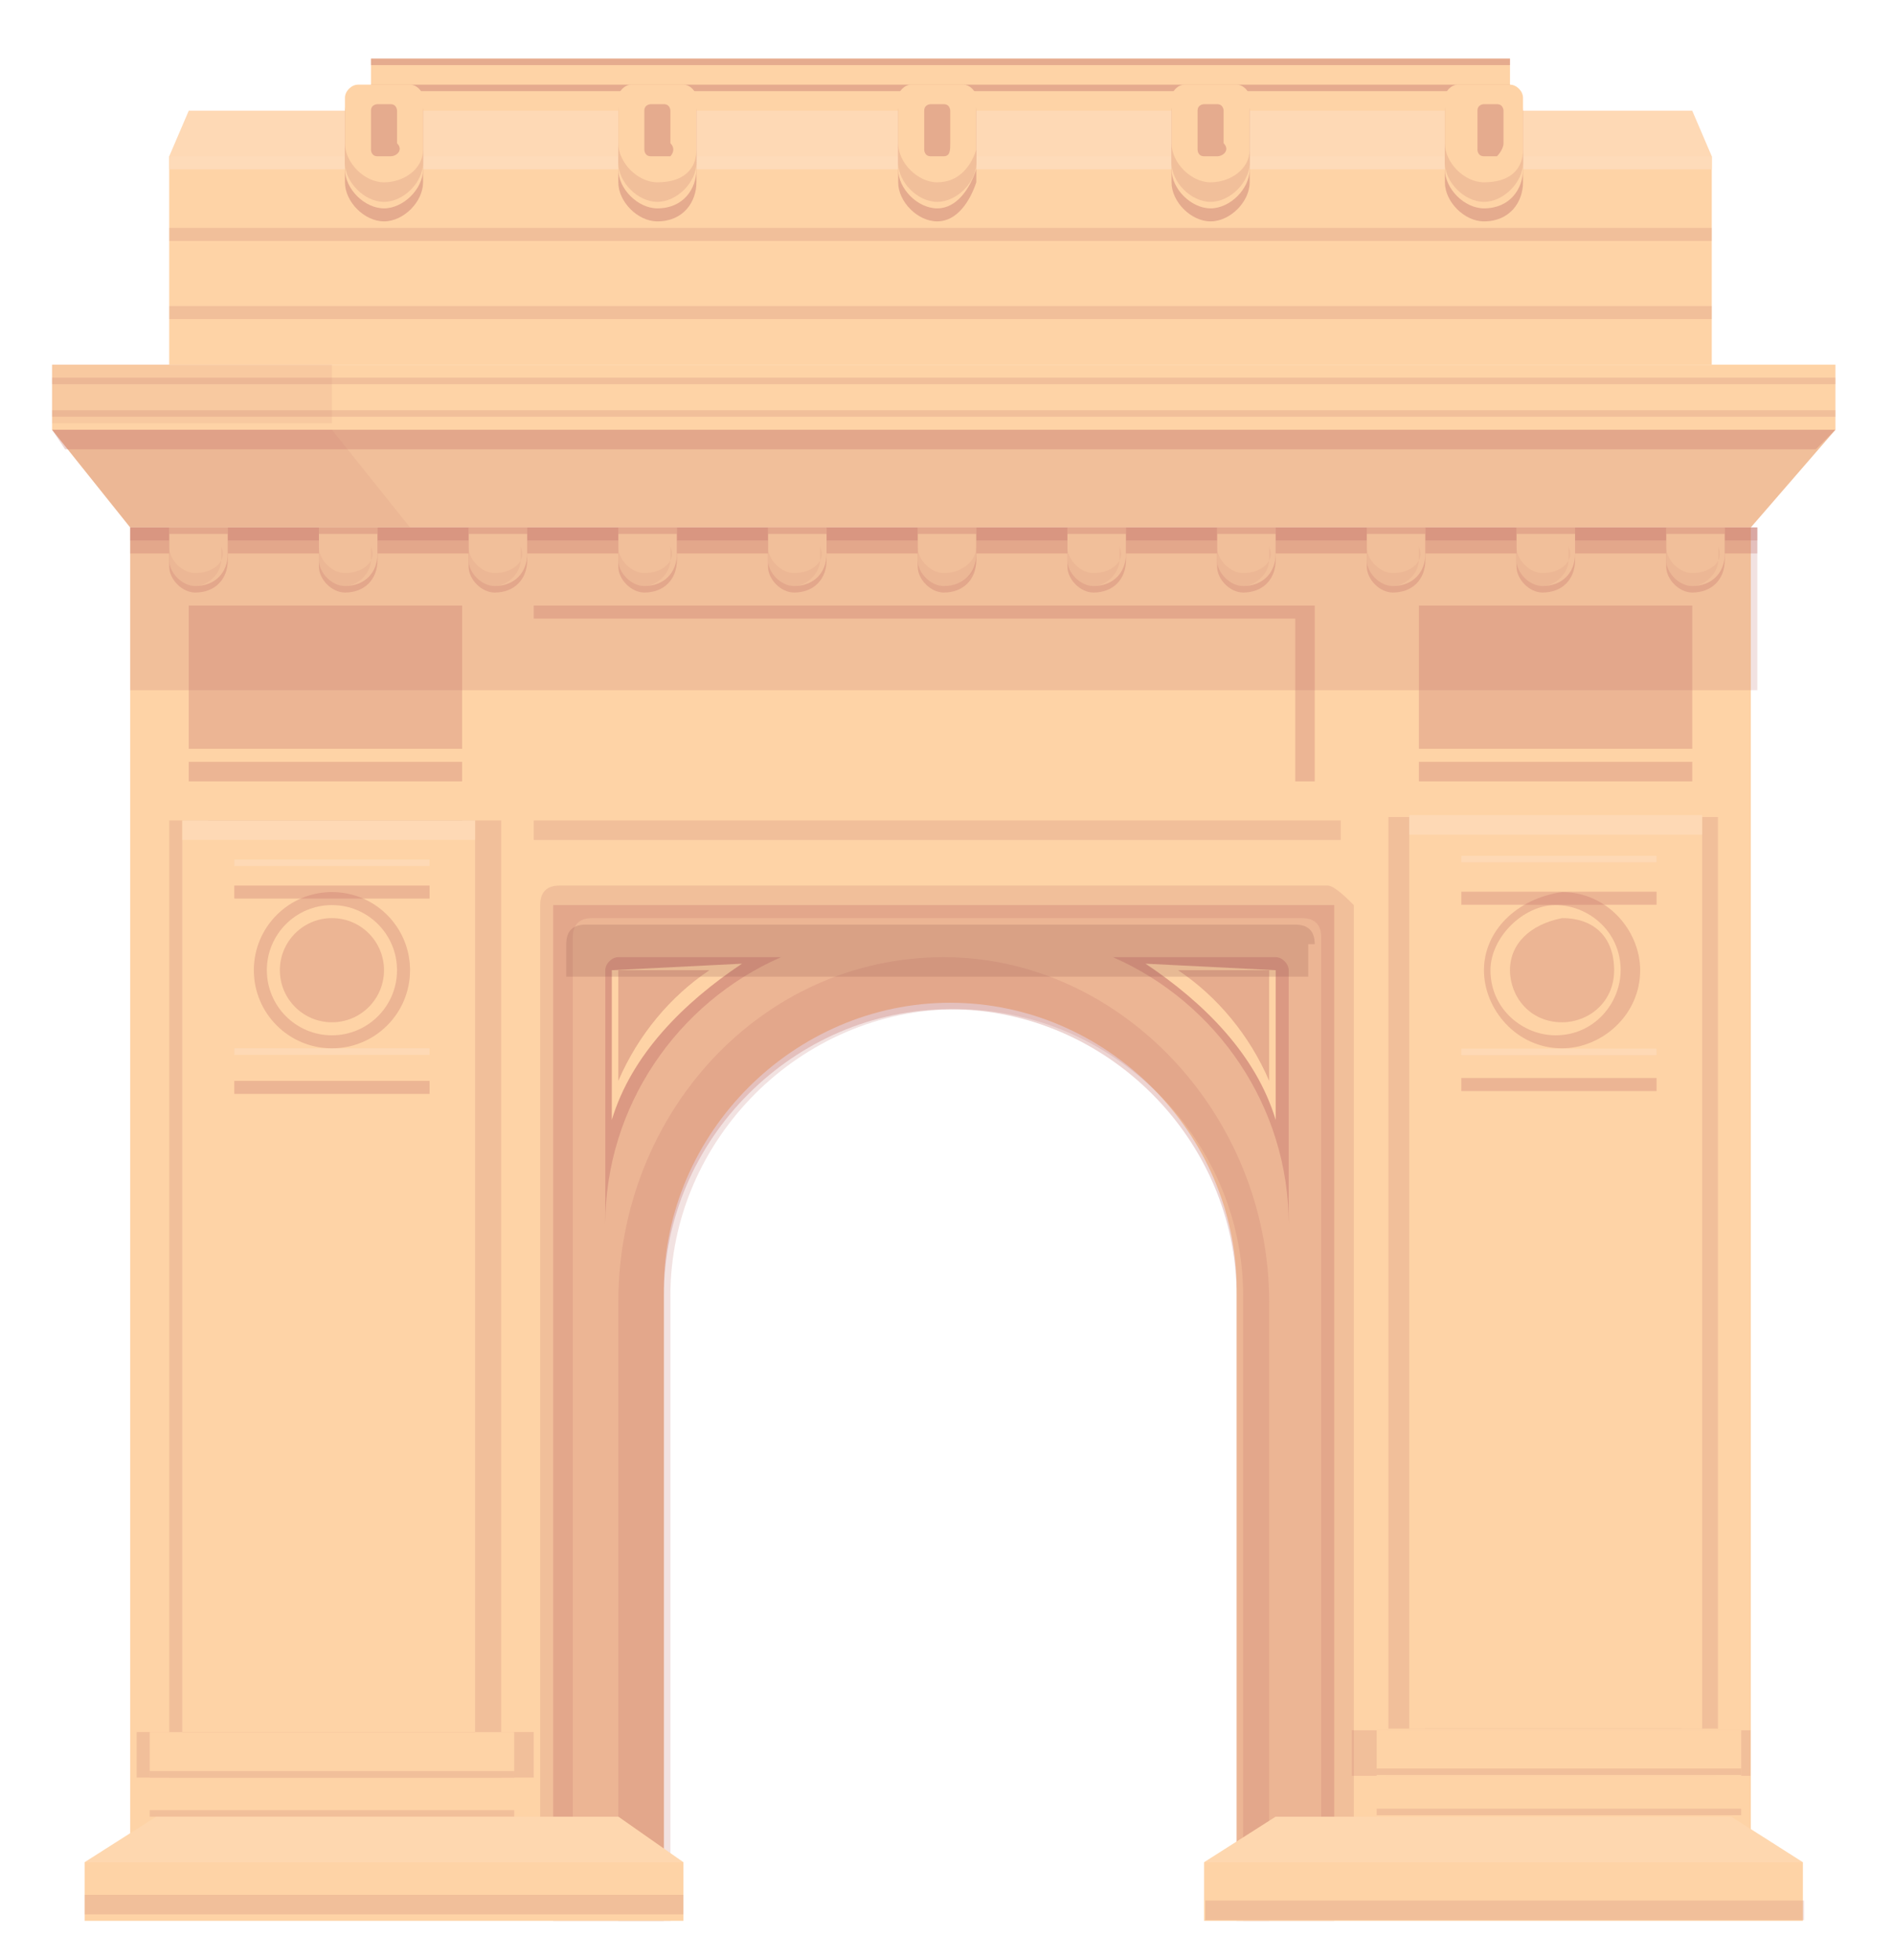 <?xml version="1.0" encoding="utf-8"?>
<!-- Generator: Adobe Illustrator 27.1.1, SVG Export Plug-In . SVG Version: 6.00 Build 0)  -->
<svg version="1.1" id="Layer_1" xmlns="http://www.w3.org/2000/svg" xmlns:xlink="http://www.w3.org/1999/xlink" x="0px" y="0px"
	 viewBox="0 0 29.1 30.1" style="enable-background:new 0 0 29.1 30.1;" xml:space="preserve">
<style type="text/css">
	.st0{fill:#FED3A6;}
	.st1{opacity:0.4;fill:#C27069;}
	.st2{opacity:0.2;fill:#C27069;}
	.st3{opacity:0.1;fill:#C27069;}
	.st4{opacity:0.3;fill:#C27069;}
	.st5{opacity:0.4;}
	.st6{fill:#C27069;}
	.st7{opacity:0.2;fill:#8F534E;}
	.st8{opacity:0.5;fill:#FEE1C4;}
	.st9{opacity:0.3;fill:#FEE0C2;}
	.st10{fill:#FEDBB9;}
	.st11{fill:#FED9B5;}
</style>
<g>
	<rect x="5.7" y="0.9" class="st0" width="17.5" height="1.1"/>
	<rect x="5.7" y="0.9" class="st1" width="17.5" height="0.1"/>
	<rect x="5.7" y="1.3" class="st1" width="17.5" height="0.1"/>
	<g>
		<polygon class="st0" points="18.8,5.6 10.1,5.6 0.8,5.6 0.8,6.6 2,8.1 10.1,8.1 18.8,8.1 26.9,8.1 28.2,6.6 28.2,5.6 		"/>
		<polygon class="st2" points="2,8.1 10.1,8.1 18.8,8.1 26.9,8.1 28.2,6.6 0.8,6.6 		"/>
		<polygon class="st3" points="0.8,6.6 2,8.1 6.3,8.1 5.1,6.6 		"/>
		<polygon class="st4" points="27.9,6.9 28.2,6.6 0.8,6.6 1,6.9 		"/>
		<g>
			<path class="st0" d="M2,8.1v21.3h8.2v-9.6c0-2.4,2-4.4,4.4-4.4s4.4,2,4.4,4.4v9.6h7.9V8.1H2z"/>
			<path class="st4" d="M8.5,29.5h1.7v-9.6c0-2.4,2-4.4,4.4-4.4c2.4,0,4.4,2,4.4,4.4v9.6h1.5V13.9H8.5V29.5z"/>
			<path class="st2" d="M14.5,14.7c-2.8,0-5,2.4-5,5.3v9.5h0.8v-9.6c0-2.4,2-4.4,4.4-4.4c2.4,0,4.4,2,4.4,4.4v9.6h0.4V20
				C19.5,17.1,17.2,14.7,14.5,14.7z"/>
			<path class="st2" d="M20.4,13.6H8.6c-0.2,0-0.3,0.1-0.3,0.3v15.5h0.5v-15c0-0.2,0.1-0.3,0.3-0.3h10.9c0.2,0,0.3,0.1,0.3,0.3v15
				h0.5V13.9C20.7,13.8,20.5,13.6,20.4,13.6z"/>
			<g>
				<path class="st1" d="M9.5,14.7c-0.1,0-0.2,0.1-0.2,0.2v4.3l0,0v-0.4c0-1.8,1.1-3.4,2.7-4.1H9.5z"/>
				<g>
					<path class="st0" d="M9.4,14.9C9.4,14.8,9.4,14.8,9.4,14.9l2-0.1c-0.9,0.6-1.7,1.4-2,2.4V14.9z"/>
				</g>
				<g class="st5">
					<path class="st6" d="M9.5,14.9h1.4c-0.6,0.4-1.1,1-1.4,1.7V14.9z"/>
				</g>
			</g>
			<g>
				<path class="st1" d="M19.6,14.7c0.1,0,0.2,0.1,0.2,0.2v4.3l0,0v-0.4c0-1.8-1.1-3.4-2.7-4.1H19.6z"/>
				<g>
					<path class="st0" d="M19.6,14.9C19.6,14.8,19.6,14.8,19.6,14.9l-2-0.1c0.9,0.6,1.7,1.4,2,2.4V14.9z"/>
				</g>
				<g class="st5">
					<path class="st6" d="M19.5,14.9h-1.4c0.6,0.4,1.1,1,1.4,1.7V14.9z"/>
				</g>
			</g>
			<path class="st7" d="M20.2,14.5c0-0.2-0.1-0.3-0.3-0.3H9c-0.2,0-0.3,0.1-0.3,0.3v0.5h11.4V14.5z"/>
			<g>
				<rect x="2.6" y="12.6" class="st2" width="4.5" height="14"/>
				<rect x="3.2" y="12.6" class="st2" width="4.5" height="14"/>
				<rect x="2.8" y="12.6" class="st0" width="4.5" height="14"/>
				<rect x="2.8" y="12.6" class="st8" width="4.5" height="0.3"/>
				<rect x="2.1" y="26.6" class="st2" width="5.6" height="0.7"/>
				<rect x="2.6" y="26.6" class="st2" width="5.6" height="0.7"/>
				<rect x="2.3" y="26.6" class="st0" width="5.6" height="0.7"/>
				<rect x="2.3" y="27.2" class="st2" width="5.6" height="0.1"/>
				<rect x="2.3" y="27.8" class="st2" width="5.6" height="0.1"/>
				<polygon class="st0" points="9.5,27.9 6,27.9 5.8,27.9 2.4,27.9 1.3,28.6 1.3,29.5 5.8,29.5 6,29.5 10.5,29.5 10.5,28.6 				"/>
				<polygon class="st9" points="6,27.9 5.8,27.9 2.4,27.9 1.3,28.6 10.5,28.6 9.5,27.9 				"/>
				<rect x="1.3" y="29.1" class="st2" width="9.2" height="0.3"/>
				<g>
					<rect x="3.6" y="13.2" class="st0" width="3" height="0.5"/>
					<rect x="3.6" y="13.2" class="st8" width="3" height="0.1"/>
					<rect x="3.6" y="13.6" class="st4" width="3" height="0.2"/>
				</g>
				<g>
					<rect x="3.6" y="16.1" class="st0" width="3" height="0.5"/>
					<rect x="3.6" y="16.1" class="st8" width="3" height="0.1"/>
					<rect x="3.6" y="16.6" class="st4" width="3" height="0.2"/>
				</g>
				<circle class="st4" cx="5.1" cy="14.9" r="1.2"/>
				<circle class="st0" cx="5.1" cy="14.9" r="1"/>
				<circle class="st4" cx="5.1" cy="14.9" r="0.8"/>
			</g>
			<g>
				
					<rect x="21.9" y="12.6" transform="matrix(-1 -1.224647e-16 1.224647e-16 -1 48.295 39.148)" class="st2" width="4.5" height="14"/>
				
					<rect x="21.3" y="12.6" transform="matrix(-1 -1.224647e-16 1.224647e-16 -1 47.132 39.148)" class="st2" width="4.5" height="14"/>
				
					<rect x="21.7" y="12.6" transform="matrix(-1 -1.224647e-16 1.224647e-16 -1 47.852 39.148)" class="st0" width="4.5" height="14"/>
				
					<rect x="21.7" y="12.6" transform="matrix(-1 -1.224647e-16 1.224647e-16 -1 47.852 25.419)" class="st8" width="4.5" height="0.3"/>
				
					<rect x="21.4" y="26.6" transform="matrix(-1 -1.224647e-16 1.224647e-16 -1 48.295 53.873)" class="st2" width="5.6" height="0.7"/>
				
					<rect x="20.9" y="26.6" transform="matrix(-1 -1.224647e-16 1.224647e-16 -1 47.271 53.873)" class="st2" width="5.6" height="0.7"/>
				
					<rect x="21.1" y="26.6" transform="matrix(-1 -1.224647e-16 1.224647e-16 -1 47.852 53.873)" class="st0" width="5.6" height="0.7"/>
				
					<rect x="21.1" y="27.2" transform="matrix(-1 -1.224647e-16 1.224647e-16 -1 47.852 54.459)" class="st2" width="5.6" height="0.1"/>
				
					<rect x="21.1" y="27.8" transform="matrix(-1 -1.224647e-16 1.224647e-16 -1 47.852 55.677)" class="st2" width="5.6" height="0.1"/>
				<polygon class="st0" points="19.6,27.9 23,27.9 23.2,27.9 26.6,27.9 27.7,28.6 27.7,29.5 23.2,29.5 23,29.5 18.5,29.5 
					18.5,28.6 				"/>
				<polygon class="st9" points="23,27.9 23.2,27.9 26.6,27.9 27.7,28.6 18.5,28.6 19.6,27.9 				"/>
				
					<rect x="18.5" y="29.1" transform="matrix(-1 -1.224647e-16 1.224647e-16 -1 46.219 58.588)" class="st2" width="9.2" height="0.3"/>
				<g>
					
						<rect x="22.4" y="13.2" transform="matrix(-1 -1.224647e-16 1.224647e-16 -1 47.852 26.817)" class="st0" width="3" height="0.5"/>
					
						<rect x="22.4" y="13.2" transform="matrix(-1 -1.224647e-16 1.224647e-16 -1 47.852 26.443)" class="st8" width="3" height="0.1"/>
					
						<rect x="22.4" y="13.6" transform="matrix(-1 -1.224647e-16 1.224647e-16 -1 47.852 27.495)" class="st4" width="3" height="0.2"/>
				</g>
				<g>
					
						<rect x="22.4" y="16.1" transform="matrix(-1 -1.224647e-16 1.224647e-16 -1 47.852 32.678)" class="st0" width="3" height="0.5"/>
					
						<rect x="22.4" y="16.1" transform="matrix(-1 -1.224647e-16 1.224647e-16 -1 47.852 32.304)" class="st8" width="3" height="0.1"/>
					
						<rect x="22.4" y="16.6" transform="matrix(-1 -1.224647e-16 1.224647e-16 -1 47.852 33.356)" class="st4" width="3" height="0.2"/>
				</g>
				<path class="st4" d="M22.8,14.9c0,0.6,0.5,1.2,1.2,1.2c0.6,0,1.2-0.5,1.2-1.2c0-0.6-0.5-1.2-1.2-1.2
					C23.3,13.8,22.8,14.3,22.8,14.9z"/>
				<path class="st0" d="M22.9,14.9c0,0.6,0.5,1,1,1c0.6,0,1-0.5,1-1c0-0.6-0.5-1-1-1C23.4,13.9,22.9,14.4,22.9,14.9z"/>
				<path class="st4" d="M23.2,14.9c0,0.4,0.3,0.8,0.8,0.8c0.4,0,0.8-0.3,0.8-0.8s-0.3-0.8-0.8-0.8C23.5,14.2,23.2,14.5,23.2,14.9z"
					/>
			</g>
			<rect x="8.2" y="12.6" class="st2" width="12.4" height="0.3"/>
			<g>
				<rect x="2.9" y="9.3" class="st4" width="4.2" height="2.2"/>
				<rect x="2.9" y="11.7" class="st4" width="4.2" height="0.3"/>
			</g>
			<g>
				<rect x="21.8" y="9.3" class="st4" width="4.2" height="2.2"/>
				<rect x="21.8" y="11.7" class="st4" width="4.2" height="0.3"/>
			</g>
			<polygon class="st4" points="8.2,9.3 8.2,9.5 19.9,9.5 19.9,12 20.2,12 20.2,9.3 			"/>
		</g>
		<rect x="2" y="8.1" class="st4" width="25" height="0.4"/>
		<rect x="2" y="8.1" class="st4" width="25" height="0.2"/>
		<g>
			<g>
				<path class="st4" d="M3,9.1L3,9.1c-0.2,0-0.4-0.2-0.4-0.4V8.2h0.9v0.4C3.5,8.9,3.3,9.1,3,9.1z"/>
				<path class="st0" d="M3,9L3,9C2.8,9,2.6,8.8,2.6,8.6V8.1h0.9v0.4C3.5,8.8,3.3,9,3,9z"/>
				<path class="st3" d="M3,8.8c-0.2,0-0.4-0.2-0.4-0.4v0.2C2.6,8.8,2.8,9,3,9c0.2,0,0.4-0.2,0.4-0.4V8.4C3.5,8.6,3.3,8.8,3,8.8z"/>
				<rect x="2.6" y="8.1" class="st4" width="0.9" height="0.1"/>
			</g>
			<g>
				<path class="st4" d="M5.3,9.1L5.3,9.1c-0.2,0-0.4-0.2-0.4-0.4V8.2h0.9v0.4C5.8,8.9,5.6,9.1,5.3,9.1z"/>
				<path class="st0" d="M5.3,9L5.3,9C5.1,9,4.9,8.8,4.9,8.6V8.1h0.9v0.4C5.8,8.8,5.6,9,5.3,9z"/>
				<path class="st3" d="M5.3,8.8c-0.2,0-0.4-0.2-0.4-0.4v0.2C4.9,8.8,5.1,9,5.3,9c0.2,0,0.4-0.2,0.4-0.4V8.4
					C5.8,8.6,5.6,8.8,5.3,8.8z"/>
				<rect x="4.9" y="8.1" class="st4" width="0.9" height="0.1"/>
			</g>
			<g>
				<path class="st4" d="M7.6,9.1L7.6,9.1c-0.2,0-0.4-0.2-0.4-0.4V8.2h0.9v0.4C8.1,8.9,7.9,9.1,7.6,9.1z"/>
				<path class="st0" d="M7.6,9L7.6,9C7.4,9,7.2,8.8,7.2,8.6V8.1h0.9v0.4C8.1,8.8,7.9,9,7.6,9z"/>
				<path class="st3" d="M7.6,8.8c-0.2,0-0.4-0.2-0.4-0.4v0.2C7.2,8.8,7.4,9,7.6,9c0.2,0,0.4-0.2,0.4-0.4V8.4
					C8.1,8.6,7.9,8.8,7.6,8.8z"/>
				<rect x="7.2" y="8.1" class="st4" width="0.9" height="0.1"/>
			</g>
			<g>
				<path class="st4" d="M9.9,9.1L9.9,9.1c-0.2,0-0.4-0.2-0.4-0.4V8.2h0.9v0.4C10.4,8.9,10.2,9.1,9.9,9.1z"/>
				<path class="st0" d="M9.9,9L9.9,9C9.7,9,9.5,8.8,9.5,8.6V8.1h0.9v0.4C10.4,8.8,10.2,9,9.9,9z"/>
				<path class="st3" d="M9.9,8.8c-0.2,0-0.4-0.2-0.4-0.4v0.2C9.5,8.8,9.7,9,9.9,9s0.4-0.2,0.4-0.4V8.4C10.4,8.6,10.2,8.8,9.9,8.8z"
					/>
				<rect x="9.5" y="8.1" class="st4" width="0.9" height="0.1"/>
			</g>
			<g>
				<path class="st4" d="M12.2,9.1L12.2,9.1c-0.2,0-0.4-0.2-0.4-0.4V8.2h0.9v0.4C12.7,8.9,12.5,9.1,12.2,9.1z"/>
				<path class="st0" d="M12.2,9L12.2,9c-0.2,0-0.4-0.2-0.4-0.4V8.1h0.9v0.4C12.7,8.8,12.5,9,12.2,9z"/>
				<path class="st3" d="M12.2,8.8c-0.2,0-0.4-0.2-0.4-0.4v0.2C11.8,8.8,12,9,12.2,9s0.4-0.2,0.4-0.4V8.4
					C12.7,8.6,12.5,8.8,12.2,8.8z"/>
				<rect x="11.8" y="8.1" class="st4" width="0.9" height="0.1"/>
			</g>
			<g>
				<path class="st4" d="M14.5,9.1L14.5,9.1c-0.2,0-0.4-0.2-0.4-0.4V8.2H15v0.4C15,8.9,14.8,9.1,14.5,9.1z"/>
				<path class="st0" d="M14.5,9L14.5,9c-0.2,0-0.4-0.2-0.4-0.4V8.1H15v0.4C15,8.8,14.8,9,14.5,9z"/>
				<path class="st3" d="M14.5,8.8c-0.2,0-0.4-0.2-0.4-0.4v0.2c0,0.2,0.2,0.4,0.4,0.4C14.8,9,15,8.8,15,8.6V8.4
					C15,8.6,14.8,8.8,14.5,8.8z"/>
				<rect x="14.1" y="8.1" class="st4" width="0.9" height="0.1"/>
			</g>
			<g>
				<path class="st4" d="M16.8,9.1L16.8,9.1c-0.2,0-0.4-0.2-0.4-0.4V8.2h0.9v0.4C17.3,8.9,17.1,9.1,16.8,9.1z"/>
				<path class="st0" d="M16.8,9L16.8,9c-0.2,0-0.4-0.2-0.4-0.4V8.1h0.9v0.4C17.3,8.8,17.1,9,16.8,9z"/>
				<path class="st3" d="M16.8,8.8c-0.2,0-0.4-0.2-0.4-0.4v0.2c0,0.2,0.2,0.4,0.4,0.4s0.4-0.2,0.4-0.4V8.4
					C17.3,8.6,17.1,8.8,16.8,8.8z"/>
				<rect x="16.4" y="8.1" class="st4" width="0.9" height="0.1"/>
			</g>
			<g>
				<path class="st4" d="M19.1,9.1L19.1,9.1c-0.2,0-0.4-0.2-0.4-0.4V8.2h0.9v0.4C19.6,8.9,19.4,9.1,19.1,9.1z"/>
				<path class="st0" d="M19.1,9L19.1,9c-0.2,0-0.4-0.2-0.4-0.4V8.1h0.9v0.4C19.6,8.8,19.4,9,19.1,9z"/>
				<path class="st3" d="M19.1,8.8c-0.2,0-0.4-0.2-0.4-0.4v0.2c0,0.2,0.2,0.4,0.4,0.4s0.4-0.2,0.4-0.4V8.4
					C19.6,8.6,19.4,8.8,19.1,8.8z"/>
				<rect x="18.7" y="8.1" class="st4" width="0.9" height="0.1"/>
			</g>
			<g>
				<path class="st4" d="M21.4,9.1L21.4,9.1c-0.2,0-0.4-0.2-0.4-0.4V8.2h0.9v0.4C21.9,8.9,21.7,9.1,21.4,9.1z"/>
				<path class="st0" d="M21.4,9L21.4,9C21.2,9,21,8.8,21,8.6V8.1h0.9v0.4C21.9,8.8,21.7,9,21.4,9z"/>
				<path class="st3" d="M21.4,8.8c-0.2,0-0.4-0.2-0.4-0.4v0.2C21,8.8,21.2,9,21.4,9c0.2,0,0.4-0.2,0.4-0.4V8.4
					C21.9,8.6,21.7,8.8,21.4,8.8z"/>
				<rect x="21" y="8.1" class="st4" width="0.9" height="0.1"/>
			</g>
			<g>
				<path class="st4" d="M23.7,9.1L23.7,9.1c-0.2,0-0.4-0.2-0.4-0.4V8.2h0.9v0.4C24.2,8.9,24,9.1,23.7,9.1z"/>
				<path class="st0" d="M23.7,9L23.7,9c-0.2,0-0.4-0.2-0.4-0.4V8.1h0.9v0.4C24.2,8.8,24,9,23.7,9z"/>
				<path class="st3" d="M23.7,8.8c-0.2,0-0.4-0.2-0.4-0.4v0.2c0,0.2,0.2,0.4,0.4,0.4c0.2,0,0.4-0.2,0.4-0.4V8.4
					C24.2,8.6,24,8.8,23.7,8.8z"/>
				<rect x="23.3" y="8.1" class="st4" width="0.9" height="0.1"/>
			</g>
			<g>
				<path class="st4" d="M26,9.1L26,9.1c-0.2,0-0.4-0.2-0.4-0.4V8.2h0.9v0.4C26.5,8.9,26.3,9.1,26,9.1z"/>
				<path class="st0" d="M26,9L26,9c-0.2,0-0.4-0.2-0.4-0.4V8.1h0.9v0.4C26.5,8.8,26.3,9,26,9z"/>
				<path class="st3" d="M26,8.8c-0.2,0-0.4-0.2-0.4-0.4v0.2C25.6,8.8,25.8,9,26,9c0.2,0,0.4-0.2,0.4-0.4V8.4
					C26.5,8.6,26.3,8.8,26,8.8z"/>
				<rect x="25.6" y="8.1" class="st4" width="0.9" height="0.1"/>
			</g>
		</g>
		<rect x="0.8" y="5.8" class="st2" width="27.4" height="0.1"/>
		<rect x="0.8" y="6.3" class="st2" width="27.4" height="0.1"/>
		<rect x="0.8" y="5.6" class="st3" width="4.3" height="0.9"/>
		<rect x="2" y="8.1" class="st2" width="25" height="2.5"/>
	</g>
	<rect x="2.6" y="2.4" class="st0" width="23.7" height="3.2"/>
	<rect x="2.6" y="2.4" class="st10" width="23.7" height="0.2"/>
	<rect x="2.6" y="3.5" class="st2" width="23.7" height="0.2"/>
	<rect x="2.6" y="4.7" class="st2" width="23.7" height="0.2"/>
	<polygon class="st11" points="26,1.7 2.9,1.7 2.6,2.4 26.3,2.4 	"/>
	<g>
		<g>
			<path class="st1" d="M5.9,3.4L5.9,3.4c-0.3,0-0.6-0.3-0.6-0.6V1.7c0-0.1,0.1-0.2,0.2-0.2h0.8c0.1,0,0.2,0.1,0.2,0.2v1.1
				C6.5,3.1,6.2,3.4,5.9,3.4z"/>
			<path class="st0" d="M5.9,3.2L5.9,3.2c-0.3,0-0.6-0.3-0.6-0.6V1.5c0-0.1,0.1-0.2,0.2-0.2h0.8c0.1,0,0.2,0.1,0.2,0.2v1.1
				C6.5,2.9,6.2,3.2,5.9,3.2z"/>
			<path class="st2" d="M5.9,2.8c-0.3,0-0.6-0.3-0.6-0.6v0.3c0,0.3,0.3,0.6,0.6,0.6c0.3,0,0.6-0.3,0.6-0.6V2.3
				C6.5,2.6,6.2,2.8,5.9,2.8z"/>
			<path class="st1" d="M6,2.4H5.8c-0.1,0-0.1-0.1-0.1-0.1V1.7c0-0.1,0.1-0.1,0.1-0.1H6c0.1,0,0.1,0.1,0.1,0.1v0.5
				C6.2,2.3,6.1,2.4,6,2.4z"/>
		</g>
		<g>
			<path class="st1" d="M10.1,3.4L10.1,3.4c-0.3,0-0.6-0.3-0.6-0.6V1.7c0-0.1,0.1-0.2,0.2-0.2h0.8c0.1,0,0.2,0.1,0.2,0.2v1.1
				C10.7,3.1,10.5,3.4,10.1,3.4z"/>
			<path class="st0" d="M10.1,3.2L10.1,3.2c-0.3,0-0.6-0.3-0.6-0.6V1.5c0-0.1,0.1-0.2,0.2-0.2h0.8c0.1,0,0.2,0.1,0.2,0.2v1.1
				C10.7,2.9,10.5,3.2,10.1,3.2z"/>
			<path class="st2" d="M10.1,2.8c-0.3,0-0.6-0.3-0.6-0.6v0.3c0,0.3,0.3,0.6,0.6,0.6s0.6-0.3,0.6-0.6V2.3
				C10.7,2.6,10.5,2.8,10.1,2.8z"/>
			<path class="st1" d="M10.3,2.4H10c-0.1,0-0.1-0.1-0.1-0.1V1.7c0-0.1,0.1-0.1,0.1-0.1h0.2c0.1,0,0.1,0.1,0.1,0.1v0.5
				C10.4,2.3,10.3,2.4,10.3,2.4z"/>
		</g>
		<g>
			<path class="st1" d="M14.4,3.4L14.4,3.4c-0.3,0-0.6-0.3-0.6-0.6V1.7c0-0.1,0.1-0.2,0.2-0.2h0.8c0.1,0,0.2,0.1,0.2,0.2v1.1
				C14.9,3.1,14.7,3.4,14.4,3.4z"/>
			<path class="st0" d="M14.4,3.2L14.4,3.2c-0.3,0-0.6-0.3-0.6-0.6V1.5c0-0.1,0.1-0.2,0.2-0.2h0.8c0.1,0,0.2,0.1,0.2,0.2v1.1
				C14.9,2.9,14.7,3.2,14.4,3.2z"/>
			<path class="st2" d="M14.4,2.8c-0.3,0-0.6-0.3-0.6-0.6v0.3c0,0.3,0.3,0.6,0.6,0.6c0.3,0,0.6-0.3,0.6-0.6V2.3
				C14.9,2.6,14.7,2.8,14.4,2.8z"/>
			<path class="st1" d="M14.5,2.4h-0.2c-0.1,0-0.1-0.1-0.1-0.1V1.7c0-0.1,0.1-0.1,0.1-0.1h0.2c0.1,0,0.1,0.1,0.1,0.1v0.5
				C14.6,2.3,14.6,2.4,14.5,2.4z"/>
		</g>
		<g>
			<path class="st1" d="M18.6,3.4L18.6,3.4c-0.3,0-0.6-0.3-0.6-0.6V1.7c0-0.1,0.1-0.2,0.2-0.2H19c0.1,0,0.2,0.1,0.2,0.2v1.1
				C19.2,3.1,18.9,3.4,18.6,3.4z"/>
			<path class="st0" d="M18.6,3.2L18.6,3.2c-0.3,0-0.6-0.3-0.6-0.6V1.5c0-0.1,0.1-0.2,0.2-0.2H19c0.1,0,0.2,0.1,0.2,0.2v1.1
				C19.2,2.9,18.9,3.2,18.6,3.2z"/>
			<path class="st2" d="M18.6,2.8c-0.3,0-0.6-0.3-0.6-0.6v0.3c0,0.3,0.3,0.6,0.6,0.6c0.3,0,0.6-0.3,0.6-0.6V2.3
				C19.2,2.6,18.9,2.8,18.6,2.8z"/>
			<path class="st1" d="M18.7,2.4h-0.2c-0.1,0-0.1-0.1-0.1-0.1V1.7c0-0.1,0.1-0.1,0.1-0.1h0.2c0.1,0,0.1,0.1,0.1,0.1v0.5
				C18.9,2.3,18.8,2.4,18.7,2.4z"/>
		</g>
		<g>
			<path class="st1" d="M22.8,3.4L22.8,3.4c-0.3,0-0.6-0.3-0.6-0.6V1.7c0-0.1,0.1-0.2,0.2-0.2h0.8c0.1,0,0.2,0.1,0.2,0.2v1.1
				C23.4,3.1,23.2,3.4,22.8,3.4z"/>
			<path class="st0" d="M22.8,3.2L22.8,3.2c-0.3,0-0.6-0.3-0.6-0.6V1.5c0-0.1,0.1-0.2,0.2-0.2h0.8c0.1,0,0.2,0.1,0.2,0.2v1.1
				C23.4,2.9,23.2,3.2,22.8,3.2z"/>
			<path class="st2" d="M22.8,2.8c-0.3,0-0.6-0.3-0.6-0.6v0.3c0,0.3,0.3,0.6,0.6,0.6s0.6-0.3,0.6-0.6V2.3
				C23.4,2.6,23.2,2.8,22.8,2.8z"/>
			<path class="st1" d="M23,2.4h-0.2c-0.1,0-0.1-0.1-0.1-0.1V1.7c0-0.1,0.1-0.1,0.1-0.1H23c0.1,0,0.1,0.1,0.1,0.1v0.5
				C23.1,2.3,23,2.4,23,2.4z"/>
		</g>
	</g>
</g>
</svg>
